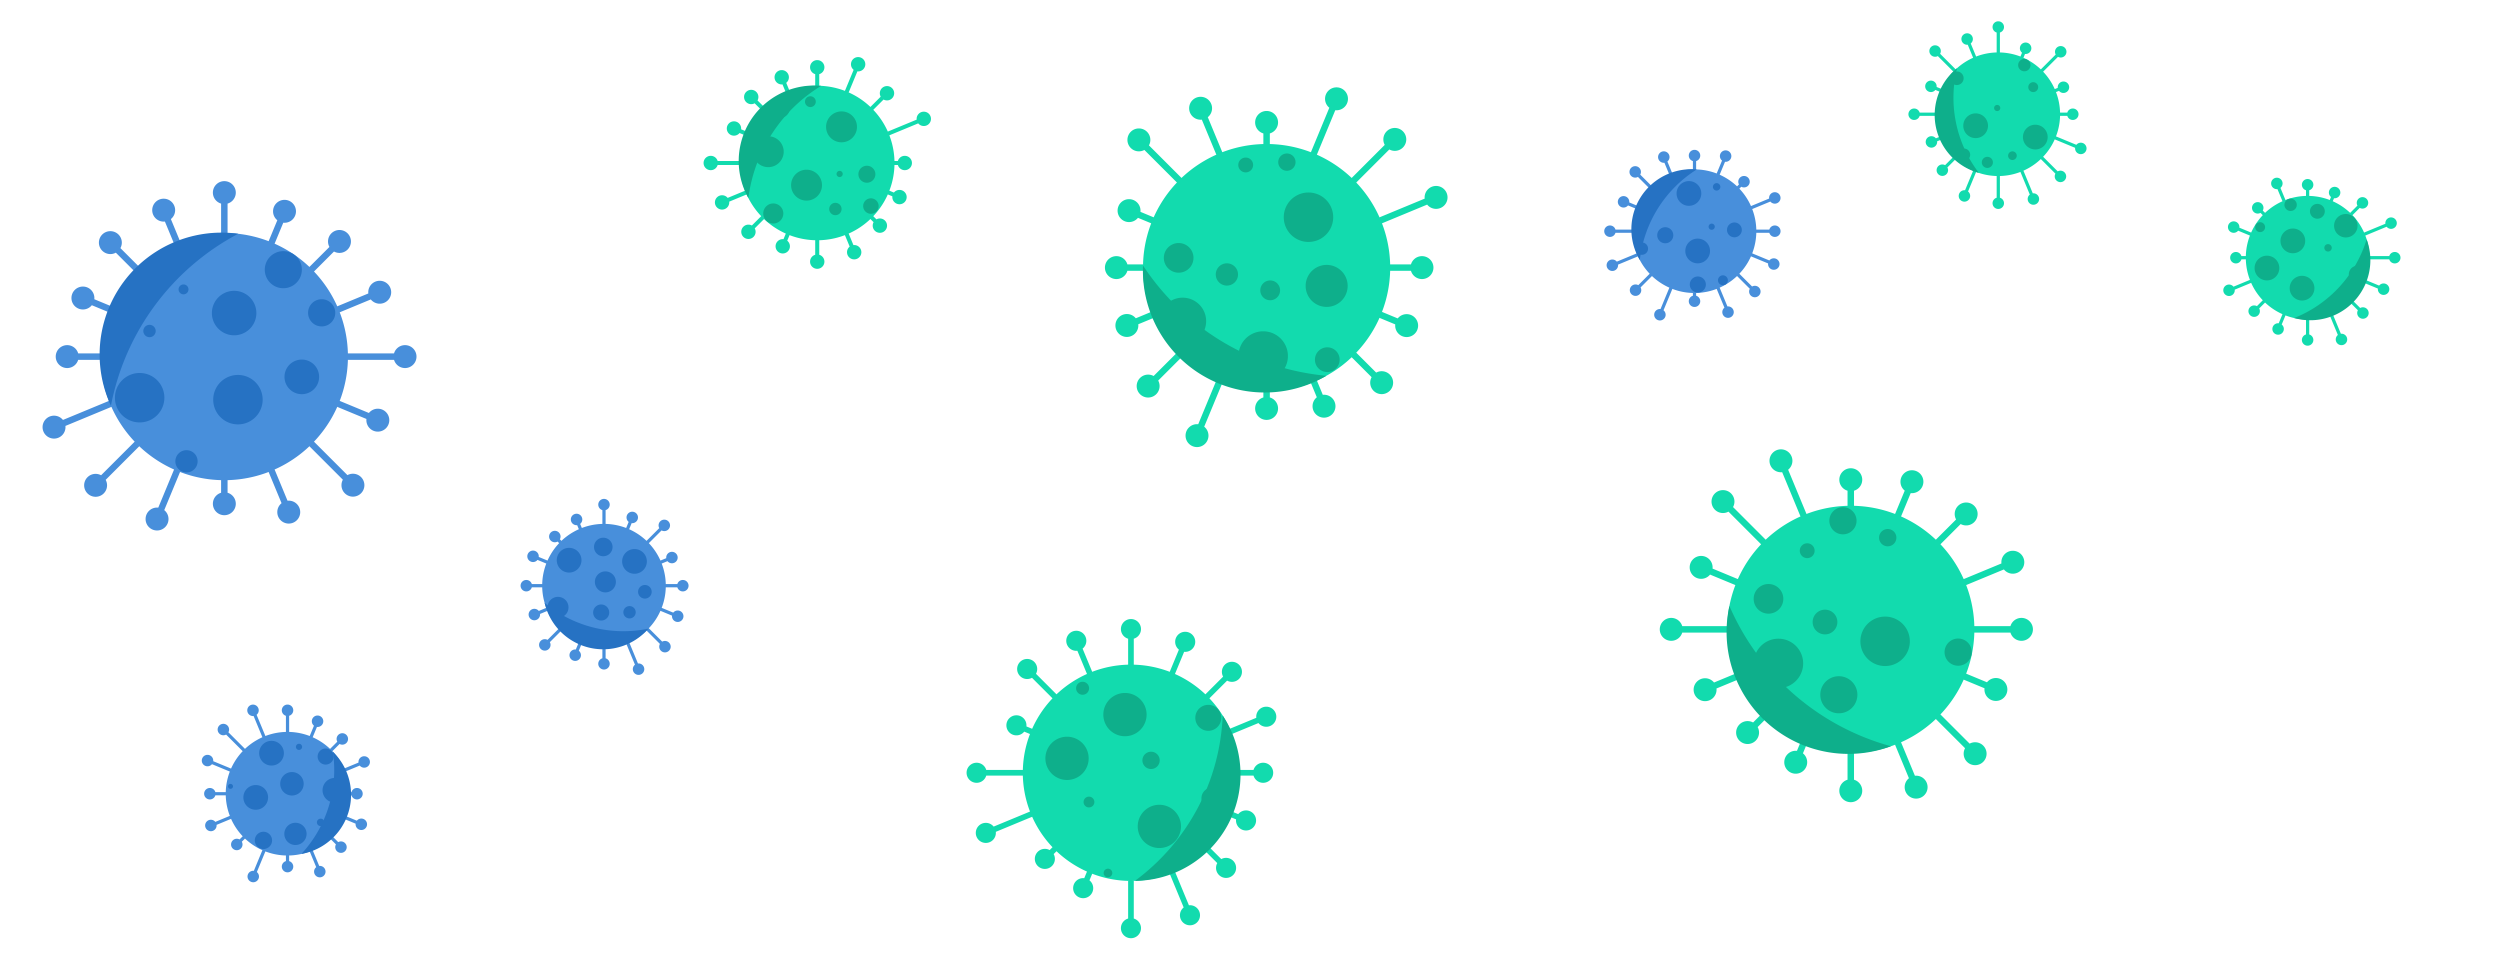 <svg xmlns="http://www.w3.org/2000/svg" version="1.1" xmlns:xlink="http://www.w3.org/1999/xlink" xmlns:svgjs="http://svgjs.dev/svgjs" width="1440" height="560" preserveAspectRatio="none" viewBox="0 0 1440 560"><g mask="url(&quot;#SvgjsMask1008&quot;)" fill="none"><path d="M200.39 203.54L200.39 207.27L233.3 207.27L233.3 203.54zM226.7 205.4 a6.6 6.6 0 1 0 13.2 0 a6.6 6.6 0 1 0 -13.2 0zM195.68 230.92L194.26 234.36L216.92 243.75L218.34 240.3zM211.03 242.02 a6.6 6.6 0 1 0 13.2 0 a6.6 6.6 0 1 0 -13.2 0zM180.86 254.41L178.22 257.04L201.97 280.79L204.6 278.15zM196.69 279.47 a6.6 6.6 0 1 0 13.2 0 a6.6 6.6 0 1 0 -13.2 0zM158.17 270.44L154.73 271.87L164.6 295.69L168.04 294.27zM159.72 294.98 a6.6 6.6 0 1 0 13.2 0 a6.6 6.6 0 1 0 -13.2 0zM131.08 276.57L127.35 276.57L127.35 290.16L131.08 290.16zM122.62 290.16 a6.6 6.6 0 1 0 13.2 0 a6.6 6.6 0 1 0 -13.2 0zM103.7 271.87L100.26 270.44L88.74 298.25L92.18 299.68zM83.86 298.96 a6.6 6.6 0 1 0 13.2 0 a6.6 6.6 0 1 0 -13.2 0zM80.21 257.04L77.57 254.41L53.75 278.23L56.39 280.87zM48.47 279.55 a6.6 6.6 0 1 0 13.2 0 a6.6 6.6 0 1 0 -13.2 0zM64.18 234.36L62.75 230.92L30.41 244.31L31.83 247.76zM24.52 246.03 a6.6 6.6 0 1 0 13.2 0 a6.6 6.6 0 1 0 -13.2 0zM58.05 207.27L58.05 203.54L38.7 203.54L38.7 207.27zM32.1 205.4 a6.6 6.6 0 1 0 13.2 0 a6.6 6.6 0 1 0 -13.2 0zM62.75 179.89L64.18 176.44L48.47 169.94L47.05 173.38zM41.16 171.66 a6.6 6.6 0 1 0 13.2 0 a6.6 6.6 0 1 0 -13.2 0zM77.57 156.4L80.21 153.76L64.89 138.44L62.25 141.07zM56.97 139.75 a6.6 6.6 0 1 0 13.2 0 a6.6 6.6 0 1 0 -13.2 0zM100.26 140.36L103.7 138.94L96 120.34L92.56 121.77zM87.68 121.05 a6.6 6.6 0 1 0 13.2 0 a6.6 6.6 0 1 0 -13.2 0zM127.35 134.23L131.08 134.23L131.08 110.94L127.35 110.94zM122.62 110.94 a6.6 6.6 0 1 0 13.2 0 a6.6 6.6 0 1 0 -13.2 0zM154.73 138.94L158.17 140.36L165.6 122.43L162.16 121zM157.28 121.72 a6.6 6.6 0 1 0 13.2 0 a6.6 6.6 0 1 0 -13.2 0zM178.22 153.76L180.86 156.4L196.85 140.4L194.22 137.76zM188.94 139.08 a6.6 6.6 0 1 0 13.2 0 a6.6 6.6 0 1 0 -13.2 0zM194.26 176.44L195.68 179.89L219.43 170.05L218.01 166.61zM212.12 168.33 a6.6 6.6 0 1 0 13.2 0 a6.6 6.6 0 1 0 -13.2 0zM58.03 205.4 a71.19 71.19 0 1 0 142.38 0 a71.19 71.19 0 1 0 -142.38 0z" fill="#488fdb"></path><path d="M63.9 233.72 A70.194 70.194 0 0 1 137.2 134.66M137.2 134.66 A142.387 142.387 0 0 0 63.9 233.72" fill="#2672c3" fill-rule="nonzero"></path><path d="M122.81 230.21 a14.24 14.24 0 1 0 28.48 0 a14.24 14.24 0 1 0 -28.48 0zM163.87 217.08 a9.97 9.97 0 1 0 19.94 0 a9.97 9.97 0 1 0 -19.94 0zM66.2 229.08 a14.24 14.24 0 1 0 28.48 0 a14.24 14.24 0 1 0 -28.48 0zM152.51 155.34 a10.68 10.68 0 1 0 21.36 0 a10.68 10.68 0 1 0 -21.36 0zM122.05 180.32 a12.81 12.81 0 1 0 25.62 0 a12.81 12.81 0 1 0 -25.62 0zM72.8 164.93 a7.83 7.83 0 1 0 15.66 0 a7.83 7.83 0 1 0 -15.66 0zM101.01 265.72 a6.41 6.41 0 1 0 12.82 0 a6.41 6.41 0 1 0 -12.82 0zM177.45 180.19 a7.83 7.83 0 1 0 15.66 0 a7.83 7.83 0 1 0 -15.66 0zM82.56 190.66 a3.56 3.56 0 1 0 7.12 0 a3.56 3.56 0 1 0 -7.12 0zM102.86 166.69 a2.85 2.85 0 1 0 5.7 0 a2.85 2.85 0 1 0 -5.7 0z" fill="#2672c3" fill-rule="nonzero"></path><path d="M800.73 152.28L800.73 156L819.06 156L819.06 152.28zM812.46 154.14 a6.6 6.6 0 1 0 13.2 0 a6.6 6.6 0 1 0 -13.2 0zM796.03 179.65L794.6 183.1L809.51 189.27L810.94 185.83zM803.63 187.55 a6.6 6.6 0 1 0 13.2 0 a6.6 6.6 0 1 0 -13.2 0zM781.21 203.15L778.57 205.78L794.52 221.74L797.16 219.1zM789.24 220.42 a6.6 6.6 0 1 0 13.2 0 a6.6 6.6 0 1 0 -13.2 0zM758.52 219.18L755.08 220.61L760.91 234.69L764.35 233.26zM756.03 233.97 a6.6 6.6 0 1 0 13.2 0 a6.6 6.6 0 1 0 -13.2 0zM731.43 225.31L727.7 225.31L727.7 235.27L731.43 235.27zM722.96 235.27 a6.6 6.6 0 1 0 13.2 0 a6.6 6.6 0 1 0 -13.2 0zM704.05 220.61L700.61 219.18L687.76 250.2L691.2 251.63zM682.88 250.92 a6.6 6.6 0 1 0 13.2 0 a6.6 6.6 0 1 0 -13.2 0zM680.56 205.78L677.92 203.15L660.01 221.06L662.65 223.69zM654.73 222.38 a6.6 6.6 0 1 0 13.2 0 a6.6 6.6 0 1 0 -13.2 0zM664.52 183.1L663.1 179.65L648.36 185.76L649.79 189.2zM642.48 187.48 a6.6 6.6 0 1 0 13.2 0 a6.6 6.6 0 1 0 -13.2 0zM658.39 156L658.39 152.28L643.04 152.28L643.04 156zM636.44 154.14 a6.6 6.6 0 1 0 13.2 0 a6.6 6.6 0 1 0 -13.2 0zM663.1 128.63L664.52 125.18L651.05 119.6L649.62 123.04zM643.73 121.32 a6.6 6.6 0 1 0 13.2 0 a6.6 6.6 0 1 0 -13.2 0zM677.92 105.13L680.56 102.5L657.32 79.26L654.69 81.9zM649.4 80.58 a6.6 6.6 0 1 0 13.2 0 a6.6 6.6 0 1 0 -13.2 0zM700.61 89.1L704.05 87.68L693.27 61.65L689.83 63.08zM684.95 62.36 a6.6 6.6 0 1 0 13.2 0 a6.6 6.6 0 1 0 -13.2 0zM727.7 82.97L731.43 82.97L731.43 70.52L727.7 70.52zM722.96 70.52 a6.6 6.6 0 1 0 13.2 0 a6.6 6.6 0 1 0 -13.2 0zM755.08 87.68L758.52 89.1L771.55 57.63L768.11 56.21zM763.23 56.92 a6.6 6.6 0 1 0 13.2 0 a6.6 6.6 0 1 0 -13.2 0zM778.57 102.5L781.21 105.13L804.72 81.62L802.09 78.98zM796.81 80.3 a6.6 6.6 0 1 0 13.2 0 a6.6 6.6 0 1 0 -13.2 0zM794.6 125.18L796.03 128.63L827.89 115.43L826.47 111.99zM820.58 113.71 a6.6 6.6 0 1 0 13.2 0 a6.6 6.6 0 1 0 -13.2 0zM658.37 154.14 a71.19 71.19 0 1 0 142.38 0 a71.19 71.19 0 1 0 -142.38 0z" fill="rgba(18, 219, 174, 1)"></path><path d="M763.99 216.46 A70.194 70.194 0 0 1 658.38 152.95M658.38 152.95 A142.387 142.387 0 0 0 763.99 216.46" fill="#0eaf8b" fill-rule="nonzero"></path><path d="M739.45 125.12 a14.24 14.24 0 1 0 28.48 0 a14.24 14.24 0 1 0 -28.48 0zM736.27 93.39 a4.98 4.98 0 1 0 9.96 0 a4.98 4.98 0 1 0 -9.96 0zM752.05 164.68 a12.1 12.1 0 1 0 24.2 0 a12.1 12.1 0 1 0 -24.2 0zM725.93 167.24 a5.7 5.7 0 1 0 11.4 0 a5.7 5.7 0 1 0 -11.4 0zM713.36 205.07 a14.24 14.24 0 1 0 28.48 0 a14.24 14.24 0 1 0 -28.48 0zM667.68 184.99 a13.53 13.53 0 1 0 27.06 0 a13.53 13.53 0 1 0 -27.06 0zM757.4 207.18 a7.12 7.12 0 1 0 14.24 0 a7.12 7.12 0 1 0 -14.24 0zM700.28 158.09 a6.41 6.41 0 1 0 12.82 0 a6.41 6.41 0 1 0 -12.82 0zM670.37 148.53 a8.54 8.54 0 1 0 17.08 0 a8.54 8.54 0 1 0 -17.08 0zM713.25 95.03 a4.27 4.27 0 1 0 8.54 0 a4.27 4.27 0 1 0 -8.54 0z" fill="#0eaf8b" fill-rule="nonzero"></path><path d="M1137.21 360.65L1137.21 364.38L1164.36 364.38L1164.36 360.65zM1157.76 362.51 a6.6 6.6 0 1 0 13.2 0 a6.6 6.6 0 1 0 -13.2 0zM1132.51 388.03L1131.08 391.47L1148.92 398.86L1150.35 395.42zM1143.04 397.14 a6.6 6.6 0 1 0 13.2 0 a6.6 6.6 0 1 0 -13.2 0zM1117.69 411.52L1115.05 414.16L1136.35 435.45L1138.99 432.82zM1131.07 434.14 a6.6 6.6 0 1 0 13.2 0 a6.6 6.6 0 1 0 -13.2 0zM1095 427.55L1091.56 428.98L1101.97 454.12L1105.42 452.69zM1097.09 453.4 a6.6 6.6 0 1 0 13.2 0 a6.6 6.6 0 1 0 -13.2 0zM1067.91 433.68L1064.18 433.68L1064.18 455.46L1067.91 455.46zM1059.45 455.46 a6.6 6.6 0 1 0 13.2 0 a6.6 6.6 0 1 0 -13.2 0zM1040.53 428.98L1037.09 427.55L1032.62 438.33L1036.07 439.76zM1027.74 439.05 a6.6 6.6 0 1 0 13.2 0 a6.6 6.6 0 1 0 -13.2 0zM1017.04 414.16L1014.4 411.52L1005.3 420.63L1007.93 423.26zM1000.01 421.95 a6.6 6.6 0 1 0 13.2 0 a6.6 6.6 0 1 0 -13.2 0zM1001.01 391.47L999.58 388.03L981.42 395.55L982.84 398.99zM975.53 397.27 a6.6 6.6 0 1 0 13.2 0 a6.6 6.6 0 1 0 -13.2 0zM994.88 364.38L994.88 360.65L962.63 360.65L962.63 364.38zM956.03 362.51 a6.6 6.6 0 1 0 13.2 0 a6.6 6.6 0 1 0 -13.2 0zM999.58 337L1001.01 333.56L980.57 325.09L979.14 328.54zM973.26 326.81 a6.6 6.6 0 1 0 13.2 0 a6.6 6.6 0 1 0 -13.2 0zM1014.4 313.51L1017.04 310.87L993.76 287.59L991.13 290.23zM985.84 288.91 a6.6 6.6 0 1 0 13.2 0 a6.6 6.6 0 1 0 -13.2 0zM1037.09 297.48L1040.53 296.05L1027.55 264.71L1024.11 266.14zM1019.23 265.42 a6.6 6.6 0 1 0 13.2 0 a6.6 6.6 0 1 0 -13.2 0zM1064.18 291.34L1067.91 291.34L1067.91 276.32L1064.18 276.32zM1059.45 276.32 a6.6 6.6 0 1 0 13.2 0 a6.6 6.6 0 1 0 -13.2 0zM1091.56 296.05L1095 297.48L1102.99 278.18L1099.55 276.76zM1094.67 277.47 a6.6 6.6 0 1 0 13.2 0 a6.6 6.6 0 1 0 -13.2 0zM1115.05 310.87L1117.69 313.51L1133.83 297.36L1131.2 294.73zM1125.91 296.05 a6.6 6.6 0 1 0 13.2 0 a6.6 6.6 0 1 0 -13.2 0zM1131.08 333.56L1132.51 337L1160.11 325.57L1158.68 322.13zM1152.79 323.85 a6.6 6.6 0 1 0 13.2 0 a6.6 6.6 0 1 0 -13.2 0zM994.86 362.51 a71.19 71.19 0 1 0 142.38 0 a71.19 71.19 0 1 0 -142.38 0z" fill="rgba(18, 219, 174, 1)"></path><path d="M1089.18 429.84 A70.194 70.194 0 0 1 996.14 349.03M996.14 349.03 A142.387 142.387 0 0 0 1089.18 429.84" fill="#0eaf8b" fill-rule="nonzero"></path><path d="M1120.07 375.63 a7.83 7.83 0 1 0 15.66 0 a7.83 7.83 0 1 0 -15.66 0zM1071.59 369.4 a14.24 14.24 0 1 0 28.48 0 a14.24 14.24 0 1 0 -28.48 0zM1010.14 382.13 a14.24 14.24 0 1 0 28.48 0 a14.24 14.24 0 1 0 -28.48 0zM1053.71 299.95 a7.83 7.83 0 1 0 15.66 0 a7.83 7.83 0 1 0 -15.66 0zM1044.08 358.29 a7.12 7.12 0 1 0 14.24 0 a7.12 7.12 0 1 0 -14.24 0zM1048.49 400.18 a10.68 10.68 0 1 0 21.36 0 a10.68 10.68 0 1 0 -21.36 0zM1052.08 429.58 a2.85 2.85 0 1 0 5.7 0 a2.85 2.85 0 1 0 -5.7 0zM1036.68 317.21 a4.27 4.27 0 1 0 8.54 0 a4.27 4.27 0 1 0 -8.54 0zM1082.35 309.7 a4.98 4.98 0 1 0 9.96 0 a4.98 4.98 0 1 0 -9.96 0zM1010.11 344.93 a8.54 8.54 0 1 0 17.08 0 a8.54 8.54 0 1 0 -17.08 0z" fill="#0eaf8b" fill-rule="nonzero"></path><path d="M1186.6 64.87L1186.6 66.73L1193.93 66.73L1193.93 64.87zM1190.63 65.8 a3.3 3.3 0 1 0 6.6 0 a3.3 3.3 0 1 0 -6.6 0zM1184.25 78.56L1183.53 80.28L1198.19 86.35L1198.91 84.63zM1195.25 85.49 a3.3 3.3 0 1 0 6.6 0 a3.3 3.3 0 1 0 -6.6 0zM1176.83 90.3L1175.52 91.62L1186.16 102.26L1187.48 100.95zM1183.52 101.61 a3.3 3.3 0 1 0 6.6 0 a3.3 3.3 0 1 0 -6.6 0zM1165.49 98.32L1163.77 99.03L1170.38 115L1172.1 114.29zM1167.94 114.64 a3.3 3.3 0 1 0 6.6 0 a3.3 3.3 0 1 0 -6.6 0zM1151.95 101.39L1150.08 101.39L1150.08 117.06L1151.95 117.06zM1147.71 117.06 a3.3 3.3 0 1 0 6.6 0 a3.3 3.3 0 1 0 -6.6 0zM1138.26 99.03L1136.53 98.32L1130.66 112.5L1132.38 113.22zM1128.22 112.86 a3.3 3.3 0 1 0 6.6 0 a3.3 3.3 0 1 0 -6.6 0zM1126.51 91.62L1125.19 90.3L1118.13 97.37L1119.45 98.69zM1115.49 98.03 a3.3 3.3 0 1 0 6.6 0 a3.3 3.3 0 1 0 -6.6 0zM1118.49 80.28L1117.78 78.56L1112.15 80.89L1112.86 82.61zM1109.2 81.75 a3.3 3.3 0 1 0 6.6 0 a3.3 3.3 0 1 0 -6.6 0zM1115.43 66.73L1115.43 64.87L1102.55 64.87L1102.55 66.73zM1099.25 65.8 a3.3 3.3 0 1 0 6.6 0 a3.3 3.3 0 1 0 -6.6 0zM1117.78 53.04L1118.49 51.32L1112.56 48.87L1111.85 50.59zM1108.91 49.73 a3.3 3.3 0 1 0 6.6 0 a3.3 3.3 0 1 0 -6.6 0zM1125.19 41.3L1126.51 39.98L1115.27 28.74L1113.95 30.06zM1111.31 29.4 a3.3 3.3 0 1 0 6.6 0 a3.3 3.3 0 1 0 -6.6 0zM1136.53 33.28L1138.26 32.57L1133.93 22.12L1132.21 22.83zM1129.77 22.48 a3.3 3.3 0 1 0 6.6 0 a3.3 3.3 0 1 0 -6.6 0zM1150.08 30.22L1151.95 30.22L1151.95 15.57L1150.08 15.57zM1147.71 15.57 a3.3 3.3 0 1 0 6.6 0 a3.3 3.3 0 1 0 -6.6 0zM1163.77 32.57L1165.49 33.28L1167.62 28.15L1165.89 27.44zM1163.46 27.8 a3.3 3.3 0 1 0 6.6 0 a3.3 3.3 0 1 0 -6.6 0zM1175.52 39.98L1176.83 41.3L1187.64 30.49L1186.32 29.18zM1183.68 29.83 a3.3 3.3 0 1 0 6.6 0 a3.3 3.3 0 1 0 -6.6 0zM1183.53 51.32L1184.25 53.04L1188.91 51.11L1188.2 49.39zM1185.25 50.25 a3.3 3.3 0 1 0 6.6 0 a3.3 3.3 0 1 0 -6.6 0zM1115.41 65.8 a35.6 35.6 0 1 0 71.2 0 a35.6 35.6 0 1 0 -71.2 0z" fill="rgba(18, 219, 174, 1)"></path><path d="M1139.85 99.6 A34.597 34.597 0 0 1 1127.26 39.29M1127.26 39.29 A71.194 71.194 0 0 0 1139.85 99.6" fill="#0eaf8b" fill-rule="nonzero"></path><path d="M1162.45 37.51 a3.56 3.56 0 1 0 7.12 0 a3.56 3.56 0 1 0 -7.12 0zM1123.21 45.07 a3.92 3.92 0 1 0 7.84 0 a3.92 3.92 0 1 0 -7.84 0zM1130.85 72.43 a7.12 7.12 0 1 0 14.24 0 a7.12 7.12 0 1 0 -14.24 0zM1168.29 50.19 a2.85 2.85 0 1 0 5.7 0 a2.85 2.85 0 1 0 -5.7 0zM1165.21 78.96 a7.12 7.12 0 1 0 14.24 0 a7.12 7.12 0 1 0 -14.24 0zM1127.7 89.13 a3.56 3.56 0 1 0 7.12 0 a3.56 3.56 0 1 0 -7.12 0zM1148.6 62.21 a1.78 1.78 0 1 0 3.56 0 a1.78 1.78 0 1 0 -3.56 0zM1156.67 89.67 a2.49 2.49 0 1 0 4.98 0 a2.49 2.49 0 1 0 -4.98 0zM1141.52 93.53 a3.2 3.2 0 1 0 6.4 0 a3.2 3.2 0 1 0 -6.4 0zM1115.72 61.41 a3.56 3.56 0 1 0 7.12 0 a3.56 3.56 0 1 0 -7.12 0z" fill="#0eaf8b" fill-rule="nonzero"></path><path d="M1364.78 147.51L1364.78 149.38L1379.38 149.38L1379.38 147.51zM1376.08 148.44 a3.3 3.3 0 1 0 6.6 0 a3.3 3.3 0 1 0 -6.6 0zM1362.42 161.2L1361.71 162.92L1372.59 167.43L1373.31 165.71zM1369.65 166.57 a3.3 3.3 0 1 0 6.6 0 a3.3 3.3 0 1 0 -6.6 0zM1355.01 172.95L1353.69 174.26L1360.39 180.96L1361.71 179.64zM1357.75 180.3 a3.3 3.3 0 1 0 6.6 0 a3.3 3.3 0 1 0 -6.6 0zM1343.67 180.96L1341.95 181.68L1347.83 195.88L1349.55 195.16zM1345.39 195.52 a3.3 3.3 0 1 0 6.6 0 a3.3 3.3 0 1 0 -6.6 0zM1330.12 184.03L1328.26 184.03L1328.26 195.82L1330.12 195.82zM1325.89 195.82 a3.3 3.3 0 1 0 6.6 0 a3.3 3.3 0 1 0 -6.6 0zM1316.43 181.68L1314.71 180.96L1311.33 189.13L1313.05 189.84zM1308.89 189.49 a3.3 3.3 0 1 0 6.6 0 a3.3 3.3 0 1 0 -6.6 0zM1304.69 174.26L1303.37 172.95L1297.74 178.58L1299.06 179.89zM1295.1 179.23 a3.3 3.3 0 1 0 6.6 0 a3.3 3.3 0 1 0 -6.6 0zM1296.67 162.92L1295.96 161.2L1283.56 166.34L1284.27 168.06zM1280.62 167.2 a3.3 3.3 0 1 0 6.6 0 a3.3 3.3 0 1 0 -6.6 0zM1293.61 149.38L1293.61 147.51L1287.88 147.51L1287.88 149.38zM1284.58 148.44 a3.3 3.3 0 1 0 6.6 0 a3.3 3.3 0 1 0 -6.6 0zM1295.96 135.69L1296.67 133.96L1286.95 129.94L1286.24 131.66zM1283.3 130.8 a3.3 3.3 0 1 0 6.6 0 a3.3 3.3 0 1 0 -6.6 0zM1303.37 123.94L1304.69 122.62L1301.12 119.06L1299.81 120.38zM1297.16 119.72 a3.3 3.3 0 1 0 6.6 0 a3.3 3.3 0 1 0 -6.6 0zM1314.71 115.92L1316.43 115.21L1312.33 105.31L1310.61 106.02zM1308.17 105.66 a3.3 3.3 0 1 0 6.6 0 a3.3 3.3 0 1 0 -6.6 0zM1328.26 112.86L1330.12 112.86L1330.12 106.42L1328.26 106.42zM1325.89 106.42 a3.3 3.3 0 1 0 6.6 0 a3.3 3.3 0 1 0 -6.6 0zM1341.95 115.21L1343.67 115.92L1345.6 111.27L1343.88 110.55zM1341.44 110.91 a3.3 3.3 0 1 0 6.6 0 a3.3 3.3 0 1 0 -6.6 0zM1353.69 122.62L1355.01 123.94L1361.45 117.51L1360.13 116.19zM1357.49 116.85 a3.3 3.3 0 1 0 6.6 0 a3.3 3.3 0 1 0 -6.6 0zM1361.71 133.96L1362.42 135.69L1377.61 129.4L1376.9 127.67zM1373.96 128.53 a3.3 3.3 0 1 0 6.6 0 a3.3 3.3 0 1 0 -6.6 0zM1293.59 148.44 a35.6 35.6 0 1 0 71.2 0 a35.6 35.6 0 1 0 -71.2 0z" fill="rgba(18, 219, 174, 1)"></path><path d="M1363.18 137.86 A34.597 34.597 0 0 1 1321.44 183.19M1321.44 183.19 A71.194 71.194 0 0 0 1363.18 137.86" fill="#0eaf8b" fill-rule="nonzero"></path><path d="M1352.91 158.05 a4.98 4.98 0 1 0 9.96 0 a4.98 4.98 0 1 0 -9.96 0zM1313.56 138.75 a7.12 7.12 0 1 0 14.24 0 a7.12 7.12 0 1 0 -14.24 0zM1298.64 154.4 a7.12 7.12 0 1 0 14.24 0 a7.12 7.12 0 1 0 -14.24 0zM1344.43 130.02 a6.76 6.76 0 1 0 13.52 0 a6.76 6.76 0 1 0 -13.52 0zM1318.86 165.99 a7.12 7.12 0 1 0 14.24 0 a7.12 7.12 0 1 0 -14.24 0zM1338.81 142.75 a2.14 2.14 0 1 0 4.28 0 a2.14 2.14 0 1 0 -4.28 0zM1298.99 130.84 a2.85 2.85 0 1 0 5.7 0 a2.85 2.85 0 1 0 -5.7 0zM1315.83 117.97 a3.56 3.56 0 1 0 7.12 0 a3.56 3.56 0 1 0 -7.12 0zM1347.26 175.7 a1.78 1.78 0 1 0 3.56 0 a1.78 1.78 0 1 0 -3.56 0zM1330.54 121.71 a4.27 4.27 0 1 0 8.54 0 a4.27 4.27 0 1 0 -8.54 0z" fill="#0eaf8b" fill-rule="nonzero"></path><path d="M713.71 443.49L713.71 446.75L727.58 446.75L727.58 443.49zM721.8 445.12 a5.78 5.78 0 1 0 11.56 0 a5.78 5.78 0 1 0 -11.56 0zM709.59 467.45L708.34 470.46L717.09 474.08L718.34 471.07zM711.94 472.58 a5.78 5.78 0 1 0 11.56 0 a5.78 5.78 0 1 0 -11.56 0zM696.62 488L694.31 490.31L705.07 501.06L707.38 498.76zM700.44 499.91 a5.78 5.78 0 1 0 11.56 0 a5.78 5.78 0 1 0 -11.56 0zM676.77 502.03L673.76 503.28L683.92 527.82L686.94 526.57zM679.65 527.19 a5.78 5.78 0 1 0 11.56 0 a5.78 5.78 0 1 0 -11.56 0zM653.06 507.4L649.8 507.4L649.8 534.63L653.06 534.63zM645.65 534.63 a5.78 5.78 0 1 0 11.56 0 a5.78 5.78 0 1 0 -11.56 0zM629.11 503.28L626.1 502.03L622.4 510.96L625.41 512.2zM618.13 511.58 a5.78 5.78 0 1 0 11.56 0 a5.78 5.78 0 1 0 -11.56 0zM608.55 490.31L606.25 488L600.68 493.57L602.99 495.87zM596.06 494.72 a5.78 5.78 0 1 0 11.56 0 a5.78 5.78 0 1 0 -11.56 0zM594.53 470.46L593.28 467.45L567.21 478.24L568.46 481.26zM562.06 479.75 a5.78 5.78 0 1 0 11.56 0 a5.78 5.78 0 1 0 -11.56 0zM589.16 446.75L589.16 443.49L562.53 443.49L562.53 446.75zM556.75 445.12 a5.78 5.78 0 1 0 11.56 0 a5.78 5.78 0 1 0 -11.56 0zM593.28 422.8L594.53 419.79L586.08 416.29L584.83 419.3zM579.68 417.79 a5.78 5.78 0 1 0 11.56 0 a5.78 5.78 0 1 0 -11.56 0zM606.25 402.24L608.55 399.94L592.8 384.18L590.49 386.49zM585.87 385.34 a5.78 5.78 0 1 0 11.56 0 a5.78 5.78 0 1 0 -11.56 0zM626.1 388.21L629.11 386.97L621.45 368.48L618.44 369.73zM614.17 369.1 a5.78 5.78 0 1 0 11.56 0 a5.78 5.78 0 1 0 -11.56 0zM649.8 382.85L653.06 382.85L653.06 362.35L649.8 362.35zM645.65 362.35 a5.78 5.78 0 1 0 11.56 0 a5.78 5.78 0 1 0 -11.56 0zM673.76 386.97L676.77 388.21L684.19 370.31L681.17 369.06zM676.9 369.69 a5.78 5.78 0 1 0 11.56 0 a5.78 5.78 0 1 0 -11.56 0zM694.31 399.94L696.62 402.24L710.74 388.12L708.44 385.82zM703.81 386.97 a5.78 5.78 0 1 0 11.56 0 a5.78 5.78 0 1 0 -11.56 0zM708.34 419.79L709.59 422.8L729.99 414.35L728.74 411.34zM723.59 412.84 a5.78 5.78 0 1 0 11.56 0 a5.78 5.78 0 1 0 -11.56 0zM589.14 445.12 a62.29 62.29 0 1 0 124.58 0 a62.29 62.29 0 1 0 -124.58 0z" fill="rgba(18, 219, 174, 1)"></path><path d="M704.27 412.13 A61.294 61.294 0 0 1 653.72 507.38M653.72 507.38 A124.589 124.589 0 0 0 704.27 412.13" fill="#0eaf8b" fill-rule="nonzero"></path><path d="M655.33 476.01 a12.46 12.46 0 1 0 24.92 0 a12.46 12.46 0 1 0 -24.92 0zM635.52 411.61 a12.46 12.46 0 1 0 24.92 0 a12.46 12.46 0 1 0 -24.92 0zM635.7 502.85 a2.49 2.49 0 1 0 4.98 0 a2.49 2.49 0 1 0 -4.98 0zM619.83 396.44 a3.74 3.74 0 1 0 7.48 0 a3.74 3.74 0 1 0 -7.48 0zM658.03 437.97 a4.98 4.98 0 1 0 9.96 0 a4.98 4.98 0 1 0 -9.96 0zM602.15 436.81 a12.46 12.46 0 1 0 24.92 0 a12.46 12.46 0 1 0 -24.92 0zM705.5 440.2 a3.74 3.74 0 1 0 7.48 0 a3.74 3.74 0 1 0 -7.48 0zM692.02 459.87 a6.23 6.23 0 1 0 12.46 0 a6.23 6.23 0 1 0 -12.46 0zM688.5 413.47 a7.48 7.48 0 1 0 14.96 0 a7.48 7.48 0 1 0 -14.96 0zM624.14 461.97 a3.11 3.11 0 1 0 6.22 0 a3.11 3.11 0 1 0 -6.22 0z" fill="#0eaf8b" fill-rule="nonzero"></path><path d="M383.48 336.43L383.48 338.3L393.31 338.3L393.31 336.43zM390.01 337.36 a3.3 3.3 0 1 0 6.6 0 a3.3 3.3 0 1 0 -6.6 0zM381.13 350.12L380.42 351.84L390.01 355.82L390.72 354.09zM387.07 354.95 a3.3 3.3 0 1 0 6.6 0 a3.3 3.3 0 1 0 -6.6 0zM373.72 361.87L372.4 363.19L382.36 373.14L383.68 371.82zM379.72 372.48 a3.3 3.3 0 1 0 6.6 0 a3.3 3.3 0 1 0 -6.6 0zM362.38 369.88L360.66 370.6L366.95 385.79L368.67 385.08zM364.51 385.44 a3.3 3.3 0 1 0 6.6 0 a3.3 3.3 0 1 0 -6.6 0zM348.83 372.95L346.97 372.95L346.97 382.35L348.83 382.35zM344.6 382.35 a3.3 3.3 0 1 0 6.6 0 a3.3 3.3 0 1 0 -6.6 0zM335.14 370.6L333.42 369.88L330.46 377.03L332.18 377.75zM328.02 377.39 a3.3 3.3 0 1 0 6.6 0 a3.3 3.3 0 1 0 -6.6 0zM323.4 363.19L322.08 361.87L313.15 370.8L314.47 372.12zM310.51 371.46 a3.3 3.3 0 1 0 6.6 0 a3.3 3.3 0 1 0 -6.6 0zM315.38 351.84L314.67 350.12L307.42 353.12L308.14 354.84zM304.48 353.98 a3.3 3.3 0 1 0 6.6 0 a3.3 3.3 0 1 0 -6.6 0zM312.32 338.3L312.32 336.43L303.16 336.43L303.16 338.3zM299.86 337.36 a3.3 3.3 0 1 0 6.6 0 a3.3 3.3 0 1 0 -6.6 0zM314.67 324.61L315.38 322.89L307.39 319.58L306.68 321.3zM303.73 320.44 a3.3 3.3 0 1 0 6.6 0 a3.3 3.3 0 1 0 -6.6 0zM322.08 312.86L323.4 311.54L320.24 308.39L318.93 309.71zM316.28 309.05 a3.3 3.3 0 1 0 6.6 0 a3.3 3.3 0 1 0 -6.6 0zM333.42 304.85L335.14 304.13L332.96 298.86L331.24 299.57zM328.8 299.21 a3.3 3.3 0 1 0 6.6 0 a3.3 3.3 0 1 0 -6.6 0zM346.97 301.78L348.83 301.78L348.83 290.66L346.97 290.66zM344.6 290.66 a3.3 3.3 0 1 0 6.6 0 a3.3 3.3 0 1 0 -6.6 0zM360.66 304.13L362.38 304.85L365.05 298.41L363.32 297.69zM360.88 298.05 a3.3 3.3 0 1 0 6.6 0 a3.3 3.3 0 1 0 -6.6 0zM372.4 311.54L373.72 312.86L383.3 303.28L381.98 301.96zM379.34 302.62 a3.3 3.3 0 1 0 6.6 0 a3.3 3.3 0 1 0 -6.6 0zM380.42 322.89L381.13 324.61L387.4 322.01L386.68 320.29zM383.74 321.15 a3.3 3.3 0 1 0 6.6 0 a3.3 3.3 0 1 0 -6.6 0zM312.3 337.36 a35.6 35.6 0 1 0 71.2 0 a35.6 35.6 0 1 0 -71.2 0z" fill="#488fdb"></path><path d="M373.5 362.1 A34.597 34.597 0 0 1 313.7 347.24M313.7 347.24 A71.194 71.194 0 0 0 373.5 362.1" fill="#2672c3" fill-rule="nonzero"></path><path d="M358.35 323.37 a7.12 7.12 0 1 0 14.24 0 a7.12 7.12 0 1 0 -14.24 0zM315.36 349.84 a6.05 6.05 0 1 0 12.1 0 a6.05 6.05 0 1 0 -12.1 0zM330.59 367.06 a2.14 2.14 0 1 0 4.28 0 a2.14 2.14 0 1 0 -4.28 0zM342.65 335.17 a6.05 6.05 0 1 0 12.1 0 a6.05 6.05 0 1 0 -12.1 0zM349.51 367.92 a4.27 4.27 0 1 0 8.54 0 a4.27 4.27 0 1 0 -8.54 0zM320.69 322.68 a7.12 7.12 0 1 0 14.24 0 a7.12 7.12 0 1 0 -14.24 0zM367.53 340.87 a3.92 3.92 0 1 0 7.84 0 a3.92 3.92 0 1 0 -7.84 0zM341.65 352.81 a4.63 4.63 0 1 0 9.26 0 a4.63 4.63 0 1 0 -9.26 0zM359.05 352.66 a3.56 3.56 0 1 0 7.12 0 a3.56 3.56 0 1 0 -7.12 0zM342.15 315.06 a5.34 5.34 0 1 0 10.68 0 a5.34 5.34 0 1 0 -10.68 0z" fill="#2672c3" fill-rule="nonzero"></path><path d="M515.21 92.72L515.21 95.05L521.15 95.05L521.15 92.72zM517.02 93.89 a4.13 4.13 0 1 0 8.26 0 a4.13 4.13 0 1 0 -8.26 0zM512.27 109.83L511.38 111.99L517.67 114.59L518.56 112.44zM513.98 113.52 a4.13 4.13 0 1 0 8.26 0 a4.13 4.13 0 1 0 -8.26 0zM503 124.52L501.36 126.16L505.99 130.8L507.64 129.15zM502.68 129.97 a4.13 4.13 0 1 0 8.26 0 a4.13 4.13 0 1 0 -8.26 0zM488.83 134.54L486.67 135.43L490.93 145.71L493.09 144.82zM487.88 145.27 a4.13 4.13 0 1 0 8.26 0 a4.13 4.13 0 1 0 -8.26 0zM471.89 138.37L469.56 138.37L469.56 150.71L471.89 150.71zM466.6 150.71 a4.13 4.13 0 1 0 8.26 0 a4.13 4.13 0 1 0 -8.26 0zM454.78 135.43L452.63 134.54L449.78 141.42L451.93 142.31zM446.73 141.87 a4.13 4.13 0 1 0 8.26 0 a4.13 4.13 0 1 0 -8.26 0zM440.1 126.16L438.45 124.52L430.28 132.69L431.93 134.34zM426.97 133.52 a4.13 4.13 0 1 0 8.26 0 a4.13 4.13 0 1 0 -8.26 0zM430.08 111.99L429.19 109.83L415.48 115.51L416.37 117.67zM411.79 116.59 a4.13 4.13 0 1 0 8.26 0 a4.13 4.13 0 1 0 -8.26 0zM426.25 95.05L426.25 92.72L409.39 92.72L409.39 95.05zM405.26 93.89 a4.13 4.13 0 1 0 8.26 0 a4.13 4.13 0 1 0 -8.26 0zM429.19 77.94L430.08 75.79L423.21 72.95L422.32 75.1zM418.64 74.02 a4.13 4.13 0 1 0 8.26 0 a4.13 4.13 0 1 0 -8.26 0zM438.45 63.26L440.1 61.61L433.54 55.05L431.89 56.7zM428.58 55.87 a4.13 4.13 0 1 0 8.26 0 a4.13 4.13 0 1 0 -8.26 0zM452.63 53.24L454.78 52.35L451.35 44.06L449.2 44.95zM446.14 44.51 a4.13 4.13 0 1 0 8.26 0 a4.13 4.13 0 1 0 -8.26 0zM469.56 49.41L471.89 49.41L471.89 38.75L469.56 38.75zM466.6 38.75 a4.13 4.13 0 1 0 8.26 0 a4.13 4.13 0 1 0 -8.26 0zM486.67 52.35L488.83 53.24L495.36 37.46L493.21 36.57zM490.16 37.01 a4.13 4.13 0 1 0 8.26 0 a4.13 4.13 0 1 0 -8.26 0zM501.36 61.61L503 63.26L511.73 54.53L510.08 52.89zM506.78 53.71 a4.13 4.13 0 1 0 8.26 0 a4.13 4.13 0 1 0 -8.26 0zM511.38 75.79L512.27 77.94L532.56 69.54L531.67 67.39zM527.98 68.46 a4.13 4.13 0 1 0 8.26 0 a4.13 4.13 0 1 0 -8.26 0zM426.23 93.89 a44.5 44.5 0 1 0 89 0 a44.5 44.5 0 1 0 -89 0z" fill="rgba(18, 219, 174, 1)"></path><path d="M431.07 114.06 A43.496 43.496 0 0 1 473 49.45M473 49.45 A88.992 88.992 0 0 0 431.07 114.06" fill="#0eaf8b" fill-rule="nonzero"></path><path d="M475.82 73.07 a8.9 8.9 0 1 0 17.8 0 a8.9 8.9 0 1 0 -17.8 0zM497.19 118.69 a4.45 4.45 0 1 0 8.9 0 a4.45 4.45 0 1 0 -8.9 0zM455.67 106.65 a8.9 8.9 0 1 0 17.8 0 a8.9 8.9 0 1 0 -17.8 0zM433.61 87.38 a8.9 8.9 0 1 0 17.8 0 a8.9 8.9 0 1 0 -17.8 0zM439.63 122.97 a5.78 5.78 0 1 0 11.56 0 a5.78 5.78 0 1 0 -11.56 0zM443.4 62.19 a5.78 5.78 0 1 0 11.56 0 a5.78 5.78 0 1 0 -11.56 0zM494.44 100.36 a4.89 4.89 0 1 0 9.78 0 a4.89 4.89 0 1 0 -9.78 0zM477.63 120.39 a3.56 3.56 0 1 0 7.12 0 a3.56 3.56 0 1 0 -7.12 0zM463.67 58.56 a3.11 3.11 0 1 0 6.22 0 a3.11 3.11 0 1 0 -6.22 0zM481.85 100.2 a1.78 1.78 0 1 0 3.56 0 a1.78 1.78 0 1 0 -3.56 0z" fill="#0eaf8b" fill-rule="nonzero"></path><path d="M201.21 456.25L201.21 458.11L205.62 458.11L205.62 456.25zM202.32 457.18 a3.3 3.3 0 1 0 6.6 0 a3.3 3.3 0 1 0 -6.6 0zM198.85 469.94L198.14 471.66L207.77 475.65L208.48 473.93zM204.82 474.79 a3.3 3.3 0 1 0 6.6 0 a3.3 3.3 0 1 0 -6.6 0zM191.44 481.69L190.13 483L195.74 488.62L197.06 487.3zM193.1 487.96 a3.3 3.3 0 1 0 6.6 0 a3.3 3.3 0 1 0 -6.6 0zM180.1 489.7L178.38 490.41L183.35 502.41L185.07 501.69zM180.91 502.05 a3.3 3.3 0 1 0 6.6 0 a3.3 3.3 0 1 0 -6.6 0zM166.55 492.77L164.69 492.77L164.69 499.17L166.55 499.17zM162.32 499.17 a3.3 3.3 0 1 0 6.6 0 a3.3 3.3 0 1 0 -6.6 0zM152.87 490.41L151.14 489.7L145.01 504.52L146.73 505.23zM142.57 504.88 a3.3 3.3 0 1 0 6.6 0 a3.3 3.3 0 1 0 -6.6 0zM141.12 483L139.8 481.69L135.73 485.76L137.05 487.08zM133.09 486.42 a3.3 3.3 0 1 0 6.6 0 a3.3 3.3 0 1 0 -6.6 0zM133.1 471.66L132.39 469.94L121.1 474.62L121.81 476.34zM118.16 475.48 a3.3 3.3 0 1 0 6.6 0 a3.3 3.3 0 1 0 -6.6 0zM130.04 458.11L130.04 456.25L120.88 456.25L120.88 458.11zM117.58 457.18 a3.3 3.3 0 1 0 6.6 0 a3.3 3.3 0 1 0 -6.6 0zM132.39 444.43L133.1 442.7L119.88 437.23L119.17 438.95zM116.23 438.09 a3.3 3.3 0 1 0 6.6 0 a3.3 3.3 0 1 0 -6.6 0zM139.8 432.68L141.12 431.36L129.32 419.56L128 420.88zM125.36 420.22 a3.3 3.3 0 1 0 6.6 0 a3.3 3.3 0 1 0 -6.6 0zM151.14 424.66L152.87 423.95L146.59 408.8L144.87 409.51zM142.43 409.15 a3.3 3.3 0 1 0 6.6 0 a3.3 3.3 0 1 0 -6.6 0zM164.69 421.6L166.55 421.6L166.55 409.13L164.69 409.13zM162.32 409.13 a3.3 3.3 0 1 0 6.6 0 a3.3 3.3 0 1 0 -6.6 0zM178.38 423.95L180.1 424.66L183.77 415.79L182.05 415.08zM179.61 415.44 a3.3 3.3 0 1 0 6.6 0 a3.3 3.3 0 1 0 -6.6 0zM190.13 431.36L191.44 432.68L197.84 426.29L196.52 424.97zM193.88 425.63 a3.3 3.3 0 1 0 6.6 0 a3.3 3.3 0 1 0 -6.6 0zM198.14 442.7L198.85 444.43L210.14 439.75L209.42 438.03zM206.48 438.89 a3.3 3.3 0 1 0 6.6 0 a3.3 3.3 0 1 0 -6.6 0zM130.02 457.18 a35.6 35.6 0 1 0 71.2 0 a35.6 35.6 0 1 0 -71.2 0z" fill="#488fdb"></path><path d="M191.73 432.99 A34.597 34.597 0 0 1 173.59 491.88M173.59 491.88 A71.194 71.194 0 0 0 191.73 432.99" fill="#2672c3" fill-rule="nonzero"></path><path d="M149.28 433.84 a7.12 7.12 0 1 0 14.24 0 a7.12 7.12 0 1 0 -14.24 0zM140.18 459.3 a7.12 7.12 0 1 0 14.24 0 a7.12 7.12 0 1 0 -14.24 0zM146.76 484.07 a4.98 4.98 0 1 0 9.96 0 a4.98 4.98 0 1 0 -9.96 0zM161.4 451.46 a6.76 6.76 0 1 0 13.52 0 a6.76 6.76 0 1 0 -13.52 0zM163.77 480.32 a6.41 6.41 0 1 0 12.82 0 a6.41 6.41 0 1 0 -12.82 0zM185.79 455.19 a7.12 7.12 0 1 0 14.24 0 a7.12 7.12 0 1 0 -14.24 0zM182.55 473.69 a2.14 2.14 0 1 0 4.28 0 a2.14 2.14 0 1 0 -4.28 0zM182.95 435.77 a4.63 4.63 0 1 0 9.26 0 a4.63 4.63 0 1 0 -9.26 0zM170.45 430.19 a1.78 1.78 0 1 0 3.56 0 a1.78 1.78 0 1 0 -3.56 0zM131.36 452.95 a1.42 1.42 0 1 0 2.84 0 a1.42 1.42 0 1 0 -2.84 0z" fill="#2672c3" fill-rule="nonzero"></path><path d="M1011.62 132.24L1011.62 134.11L1022.3 134.11L1022.3 132.24zM1019 133.17 a3.3 3.3 0 1 0 6.6 0 a3.3 3.3 0 1 0 -6.6 0zM1009.27 145.93L1008.56 147.65L1021.36 152.95L1022.07 151.23zM1018.41 152.09 a3.3 3.3 0 1 0 6.6 0 a3.3 3.3 0 1 0 -6.6 0zM1001.86 157.68L1000.54 158.99L1010.13 168.58L1011.45 167.27zM1007.49 167.92 a3.3 3.3 0 1 0 6.6 0 a3.3 3.3 0 1 0 -6.6 0zM990.52 165.69L988.8 166.41L994.49 180.14L996.21 179.43zM992.05 179.79 a3.3 3.3 0 1 0 6.6 0 a3.3 3.3 0 1 0 -6.6 0zM976.97 168.76L975.11 168.76L975.11 173.51L976.97 173.51zM972.74 173.51 a3.3 3.3 0 1 0 6.6 0 a3.3 3.3 0 1 0 -6.6 0zM963.28 166.41L961.56 165.69L955.25 180.94L956.97 181.65zM952.81 181.29 a3.3 3.3 0 1 0 6.6 0 a3.3 3.3 0 1 0 -6.6 0zM951.54 158.99L950.22 157.68L941.42 166.48L942.73 167.8zM938.77 167.14 a3.3 3.3 0 1 0 6.6 0 a3.3 3.3 0 1 0 -6.6 0zM943.52 147.65L942.81 145.93L928.36 151.92L929.07 153.64zM925.41 152.78 a3.3 3.3 0 1 0 6.6 0 a3.3 3.3 0 1 0 -6.6 0zM940.46 134.11L940.46 132.24L927.34 132.24L927.34 134.11zM924.04 133.17 a3.3 3.3 0 1 0 6.6 0 a3.3 3.3 0 1 0 -6.6 0zM942.81 120.42L943.52 118.7L935.53 115.38L934.82 117.11zM931.87 116.25 a3.3 3.3 0 1 0 6.6 0 a3.3 3.3 0 1 0 -6.6 0zM950.22 108.67L951.54 107.35L942.54 98.35L941.22 99.67zM938.58 99.01 a3.3 3.3 0 1 0 6.6 0 a3.3 3.3 0 1 0 -6.6 0zM961.56 100.65L963.28 99.94L959.21 90.11L957.49 90.82zM955.05 90.47 a3.3 3.3 0 1 0 6.6 0 a3.3 3.3 0 1 0 -6.6 0zM975.11 97.59L976.97 97.59L976.97 89.61L975.11 89.61zM972.74 89.61 a3.3 3.3 0 1 0 6.6 0 a3.3 3.3 0 1 0 -6.6 0zM988.8 99.94L990.52 100.65L994.82 90.27L993.1 89.56zM990.66 89.91 a3.3 3.3 0 1 0 6.6 0 a3.3 3.3 0 1 0 -6.6 0zM1000.54 107.35L1001.86 108.67L1005.21 105.32L1003.89 104zM1001.25 104.66 a3.3 3.3 0 1 0 6.6 0 a3.3 3.3 0 1 0 -6.6 0zM1008.56 118.7L1009.27 120.42L1022.65 114.88L1021.94 113.15zM1018.99 114.01 a3.3 3.3 0 1 0 6.6 0 a3.3 3.3 0 1 0 -6.6 0zM940.44 133.17 a35.6 35.6 0 1 0 71.2 0 a35.6 35.6 0 1 0 -71.2 0z" fill="#488fdb"></path><path d="M944.55 149.77 A34.597 34.597 0 0 1 977.34 97.6M977.34 97.6 A71.194 71.194 0 0 0 944.55 149.77" fill="#2672c3" fill-rule="nonzero"></path><path d="M970.74 144.56 a7.12 7.12 0 1 0 14.24 0 a7.12 7.12 0 1 0 -14.24 0zM965.7 111.43 a7.12 7.12 0 1 0 14.24 0 a7.12 7.12 0 1 0 -14.24 0zM984.15 130.59 a1.78 1.78 0 1 0 3.56 0 a1.78 1.78 0 1 0 -3.56 0zM942.16 143.21 a3.56 3.56 0 1 0 7.12 0 a3.56 3.56 0 1 0 -7.12 0zM954.56 135.5 a4.63 4.63 0 1 0 9.26 0 a4.63 4.63 0 1 0 -9.26 0zM994.75 132.42 a4.27 4.27 0 1 0 8.54 0 a4.27 4.27 0 1 0 -8.54 0zM973.32 163.89 a4.63 4.63 0 1 0 9.26 0 a4.63 4.63 0 1 0 -9.26 0zM986.64 107.63 a2.14 2.14 0 1 0 4.28 0 a2.14 2.14 0 1 0 -4.28 0zM989.56 161.44 a2.85 2.85 0 1 0 5.7 0 a2.85 2.85 0 1 0 -5.7 0zM951.28 110.33 a3.56 3.56 0 1 0 7.12 0 a3.56 3.56 0 1 0 -7.12 0z" fill="#2672c3" fill-rule="nonzero"></path></g><defs><mask id="SvgjsMask1008"><rect width="1440" height="560" fill="#ffffff"></rect></mask></defs></svg>